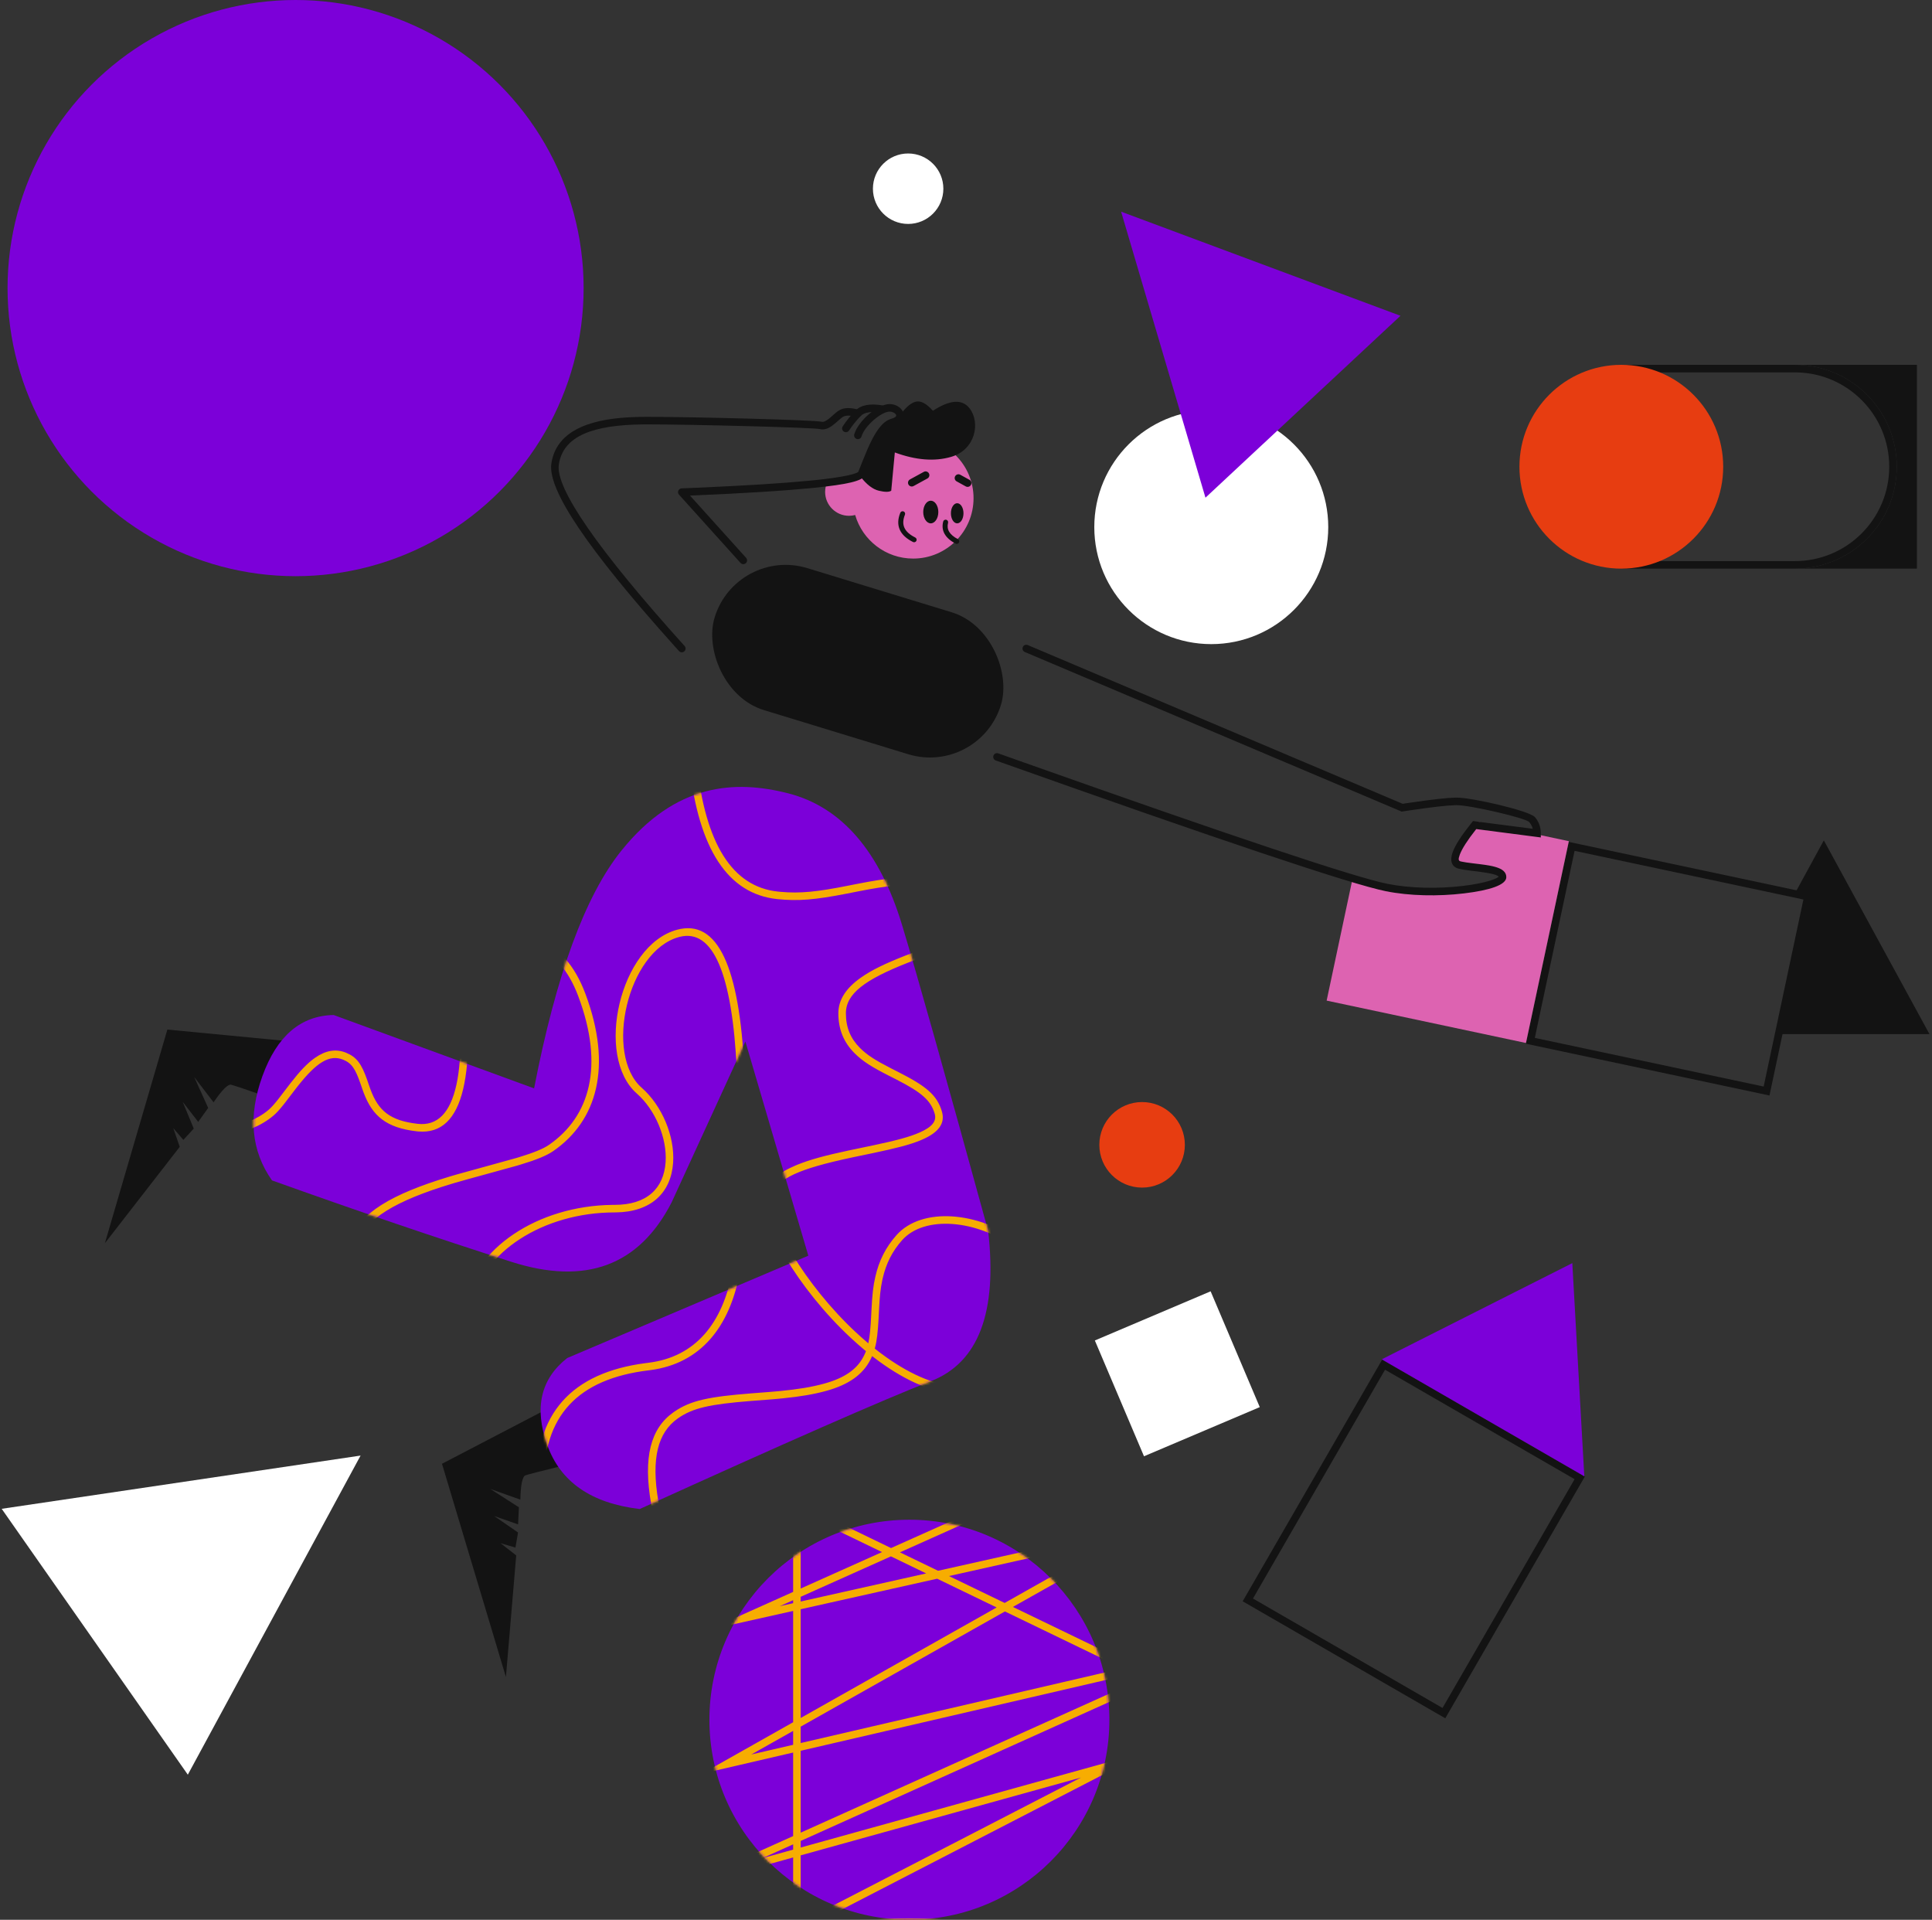 <?xml version="1.0" encoding="UTF-8"?>
<svg width="768px" height="763px" viewBox="0 0 768 763" version="1.1" xmlns="http://www.w3.org/2000/svg" xmlns:xlink="http://www.w3.org/1999/xlink">
    <rect x="0" y="0" width="768" height="763" fill="#333333" stroke="none"/>
    <title>illustration-5</title>
    <defs>
        <circle id="path-1" cx="79.5" cy="79.5" r="79.5"></circle>
        <path d="M111.897,120.514 C120.628,75.438 132.193,43.947 146.592,26.038 C168.189,-0.825 191.757,-2.175 212.963,3.268 C234.168,8.711 249.32,26.374 258.157,55.529 C264.049,74.966 275.461,115.502 292.395,177.136 C296.109,209.597 288.52,229.512 269.627,236.88 C250.733,244.248 212.152,261.187 153.882,287.697 C134.596,285.415 122.335,276.912 117.099,262.188 C111.863,247.463 114.522,235.96 125.076,227.678 L220.906,187.01 L195.887,101.891 L166.569,165.82 C153.628,191.001 132.395,198.878 102.87,189.451 C73.345,180.023 41.623,169.235 7.704,157.085 C-0.595,145.313 -1.856,131.477 3.921,115.576 C9.699,99.675 19.131,91.6 32.217,91.352 L111.897,120.514 Z" id="path-3"></path>
    </defs>
    <g id="Desktop" stroke="none" stroke-width="1" fill="none" fill-rule="evenodd">
        <g id="Artboard" transform="translate(-697, -4630)">
            <g id="illustration-5" transform="translate(697, 4630)">
                <circle id="Oval" fill="#7C00D9" cx="117.5" cy="114.5" r="114.5"></circle>
                <g id="Path-17" transform="translate(282, 604)">
                    <mask id="mask-2" fill="white">
                        <use xlink:href="#path-1"></use>
                    </mask>
                    <use id="Mask" fill="#7C00D9" xlink:href="#path-1"></use>
                    <path d="M144.238,-21 L145.464,-18.262 L75.738,12.964 L90.892,20.285 L182.491,-0.208 L120.653,34.661 L168.925,57.98 L199.611,50.862 L200.566,53.691 L179.593,63.134 L232.263,88.578 L230.958,91.279 L176.023,64.741 L36.284,127.665 L36.284,130.281 L174.92,91.796 L45.643,158.525 L126.095,158.526 L33.285,196.534 L33.284,134.227 L2.997,142.636 L1.98,139.823 L33.284,125.726 L33.284,92.529 L-3,100.948 L33.284,80.486 L33.284,36.248 L-0.436,43.793 L33.284,28.69 L33.285,-7.543 L72.207,11.258 L144.238,-21 Z M110.854,161.525 L36.284,161.525 L36.284,192.063 L110.854,161.525 Z M147.72,102.459 L36.284,133.394 L36.284,159.98 L147.72,102.459 Z M33.284,129.015 L21.135,134.486 L33.284,131.113 L33.284,129.015 Z M168.573,61.142 L36.284,91.833 L36.284,124.375 L172.499,63.039 L168.573,61.142 Z M33.284,83.929 L16.653,93.308 L33.284,89.449 L33.284,83.929 Z M117.471,36.456 L36.284,82.238 L36.284,88.753 L164.265,59.061 L117.471,36.456 Z M90.528,23.44 L36.284,35.577 L36.284,78.794 L114.182,34.867 L90.528,23.44 Z M185.359,57.248 L173.232,60.061 L176.069,61.431 L185.359,57.248 Z M33.284,31.977 L27.947,34.368 L33.284,33.174 L33.284,31.977 Z M163.331,7.152 L95.241,22.386 L117.364,33.073 L163.331,7.152 Z M72.159,14.567 L36.284,30.634 L36.284,32.502 L86.178,21.339 L72.159,14.567 Z M36.284,-2.763 L36.284,27.347 L68.628,12.861 L36.284,-2.763 Z" fill="#F7AD01" fill-rule="nonzero" mask="url(#mask-2)"></path>
                </g>
                <circle id="Oval" fill="#FFFFFF" cx="481.5" cy="209.5" r="46.5"></circle>
                <circle id="Oval-Copy-3" fill="#FFFFFF" cx="361" cy="75" r="14"></circle>
                <polygon id="Triangle" fill="#7C00D9" transform="translate(481.805, 122.889) rotate(-43) translate(-481.805, -122.889) " points="481.805 69.889 534.805 175.889 428.805 175.889"></polygon>
                <polygon id="Triangle-Copy" fill="#FFFFFF" transform="translate(90.5, 615.5) rotate(55) translate(-90.5, -615.5) " points="90.5 551 155 680 26 680"></polygon>
                <circle id="Oval-Copy-4" fill="#E73D11" cx="454" cy="455" r="17"></circle>
                <rect id="Rectangle" fill="#FFFFFF" transform="translate(468, 546) rotate(-23) translate(-468, -546) " x="443" y="521" width="50" height="50"></rect>
                <g id="Group-2" transform="translate(10.856, 145)">
                    <path d="M751.144,0 L751.144,81 L702.644,81 C725.012,81 743.144,62.868 743.144,40.5 C743.144,18.132 725.012,-4.10884904e-15 702.644,0 L702.644,0 L751.144,0 Z" id="Combined-Shape" fill="#131313"></path>
                    <g id="Group" transform="translate(612.913, 231.727) rotate(12) translate(-612.913, -231.727) translate(522.413, 190.227)">
                        <path d="M180.583,0.332 L180.583,82.332 L81.583,82.332 L81.583,0.332 L180.583,0.332 Z M177.583,3.331 L84.583,3.331 L84.583,79.331 L177.583,79.331 L177.583,3.331 Z" id="Rectangle-Copy-3" fill="#131313" fill-rule="nonzero"></path>
                        <path d="M81.556,0.043 L81.556,82.043 L0.556,82.043 L0.556,32.607 L8.255,33.578 L30.503,31.797 L50.728,26.268 L58.951,20.413 L57.401,18.034 L42.706,18.428 L39.823,17.324 L38.944,13.186 L44.922,0.043 L81.556,0.043 Z" id="Combined-Shape" fill="#DD63B1"></path>
                    </g>
                    <polygon id="Triangle" fill="#131313" points="714.144 189 756.144 266 696.778 266 707.977 212.395 702.502 210.344"></polygon>
                    <path d="M702.644,0 C725.012,0 743.144,18.132 743.144,40.5 C743.144,62.868 725.012,81 702.644,81 L636.644,81 C614.277,81 596.144,62.868 596.144,40.5 C596.144,18.132 614.277,0 636.644,0 L702.644,0 Z M702.644,3 L636.644,3 C615.934,3 599.144,19.789 599.144,40.5 C599.144,61.004 615.599,77.664 636.024,77.995 L636.644,78 L702.644,78 C723.355,78 740.144,61.211 740.144,40.5 C740.144,19.996 723.689,3.336 703.264,3.005 L702.644,3 Z" id="Rectangle" fill="#131313" fill-rule="nonzero"></path>
                    <circle id="Oval" fill="#E73D11" cx="633.644" cy="40.5" r="40.5"></circle>
                    <rect id="Rectangle" fill="#131313" transform="translate(330.128, 117.78) rotate(17) translate(-330.128, -117.78) " x="270.628" y="88.28" width="119" height="59" rx="29.5"></rect>
                    <path d="M352.144,29 C365.399,29 376.144,39.745 376.144,53 C376.144,66.255 365.399,77 352.144,77 C341.208,77 331.981,69.686 329.087,59.682 C328.308,59.89 327.489,60 326.644,60 C321.398,60 317.144,55.747 317.144,50.5 C317.144,49.027 317.48,47.632 318.078,46.387 L318.078,46.387 L329.446,45.184 C329.833,44.058 330.302,42.97 330.846,41.927 C334.847,34.245 342.883,29 352.144,29 Z" id="Combined-Shape" fill="#DD63B1"></path>
                    <path d="M330.284,42.603 L330.598,41.84 C331.38,39.911 333.205,35.298 334.082,33.292 L334.162,33.112 C337.032,26.645 339.764,22.682 343.068,21.571 L343.294,21.5 C345.142,20.956 345.554,20.402 345.37,19.932 C345.105,19.255 343.974,18.591 342.756,18.591 C339.546,18.591 332.856,24.222 331.606,28.457 C331.372,29.252 330.538,29.706 329.743,29.472 C328.949,29.237 328.495,28.403 328.729,27.609 C330.336,22.159 338.14,15.591 342.756,15.591 C345.137,15.591 347.415,16.929 348.163,18.837 C349.1,21.226 347.486,23.393 344.141,24.378 C342.03,25 339.698,28.227 337.261,33.537 L336.904,34.329 C335.924,36.536 333.326,43.163 332.988,43.906 C331.938,46.213 325.793,47.543 312.884,48.863 L310.615,49.087 C299.73,50.125 284.685,51.054 265.476,51.876 L263.423,51.962 L285.737,76.712 C286.257,77.289 286.246,78.159 285.736,78.722 L285.627,78.831 C285.05,79.351 284.181,79.34 283.617,78.83 L283.509,78.721 L259.056,51.599 C258.205,50.655 258.84,49.147 260.11,49.096 L266.365,48.835 C285.377,48.011 300.224,47.081 310.899,46.046 L312.579,45.879 C318.483,45.275 322.985,44.637 326.069,43.97 C327.564,43.646 328.709,43.319 329.487,42.999 C329.77,42.883 329.993,42.772 330.152,42.673 L330.28,42.59 C330.287,42.587 330.288,42.591 330.284,42.603 Z" id="Path-2" fill="#131313" fill-rule="nonzero"></path>
                    <path d="M329.074,18.287 C331.327,15.924 335.042,15.273 340.11,16.147 C340.927,16.288 341.474,17.064 341.334,17.88 C341.193,18.697 340.417,19.244 339.6,19.103 C335.417,18.382 332.669,18.863 331.246,20.357 C329.47,22.221 327.94,24.133 326.657,26.094 C326.203,26.787 325.274,26.981 324.581,26.527 C323.887,26.074 323.693,25.144 324.147,24.451 C325.532,22.334 327.175,20.28 329.074,18.287 Z" id="Path-3" fill="#131313" fill-rule="nonzero"></path>
                    <path d="M322.835,18.018 C324.751,16.928 327.337,16.928 330.584,17.883 C331.378,18.117 331.833,18.951 331.599,19.745 C331.365,20.54 330.531,20.995 329.737,20.761 C327.307,20.046 325.552,20.015 324.463,20.549 L324.169,20.711 C323.861,20.892 323.674,21.035 322.792,21.807 L321.789,22.689 C319.649,24.572 318.282,25.458 316.593,25.637 C316.157,25.683 315.725,25.667 315.3,25.586 L315.046,25.53 C312.62,24.912 264.147,23.668 246.298,23.668 L245.049,23.673 C224.833,23.845 212.988,28.252 211.283,39.661 C209.891,48.975 226.628,73.336 261.284,111.748 C261.839,112.363 261.79,113.312 261.175,113.867 C260.56,114.422 259.612,114.373 259.057,113.758 L256.949,111.415 C222.896,73.441 206.751,49.687 208.316,39.217 C209.445,31.664 214.456,26.636 222.57,23.765 C228.669,21.607 236.181,20.719 245.473,20.67 L247.436,20.669 C266.395,20.717 312.09,21.898 315.688,22.601 L315.786,22.622 C315.941,22.661 316.102,22.672 316.278,22.653 C317.082,22.568 318.042,21.967 319.572,20.642 L321.015,19.371 C321.109,19.29 321.198,19.215 321.285,19.141 C321.871,18.649 322.358,18.29 322.835,18.018 Z" id="Path-4" fill="#131313" fill-rule="nonzero"></path>
                    <path d="M395.722,112.168 C396.026,111.45 396.824,111.092 397.553,111.322 L397.689,111.372 L546.723,174.463 L549.899,173.989 C558.555,172.721 564.499,172.061 567.783,172.007 L568.201,172.004 C574.452,172.004 597.084,177.245 599.272,179.731 C600.747,181.407 601.535,183.432 601.627,185.748 L601.636,186.116 L601.649,187.837 L575.972,184.508 L575.8,184.726 C572.518,188.895 570.42,192.156 569.518,194.454 L569.429,194.688 C568.73,196.591 568.906,197.151 569.819,197.361 L570.328,197.473 C571.363,197.688 572.547,197.861 574.542,198.107 L577.576,198.476 C580.462,198.839 582.121,199.127 583.653,199.577 C586.333,200.363 587.926,201.573 587.926,203.619 C587.926,206.725 581.262,208.855 571.136,210.068 C560.842,211.301 549.431,211.098 539.964,209.187 C526.32,206.433 474.74,189.144 384.966,157.244 C384.185,156.967 383.777,156.109 384.054,155.329 C384.332,154.548 385.189,154.14 385.97,154.418 L396.533,158.166 C479.581,187.596 527.665,203.644 540.557,206.246 C549.687,208.089 560.784,208.287 570.779,207.089 C575.113,206.57 578.918,205.813 581.612,204.952 C582.883,204.546 583.86,204.13 584.48,203.743 C584.606,203.664 584.71,203.591 584.794,203.525 L584.882,203.45 L584.869,203.425 C584.47,202.746 581.952,202.056 576.788,201.402 L573.808,201.039 C571.606,200.764 570.382,200.57 569.145,200.284 C566.162,199.597 565.364,197.055 566.613,193.654 C567.624,190.901 570.011,187.185 573.786,182.436 L574.156,181.973 L574.683,181.316 L598.425,184.393 L598.4,184.285 C598.171,183.419 597.776,182.642 597.213,181.943 L597.019,181.713 C595.589,180.088 573.637,175.004 568.201,175.004 L567.602,175.012 C564.218,175.093 557.843,175.831 548.536,177.224 L546.336,177.556 L396.519,114.134 C395.756,113.811 395.4,112.931 395.722,112.168 Z" id="Path-5" fill="#131313" fill-rule="nonzero"></path>
                    <path d="M356.363,42.537 C357.09,42.14 358.001,42.407 358.399,43.133 C358.773,43.818 358.558,44.665 357.926,45.094 L357.803,45.169 L352.313,48.171 C351.586,48.569 350.675,48.302 350.277,47.575 C349.903,46.891 350.118,46.043 350.75,45.615 L350.874,45.539 L356.363,42.537 Z" id="Path-6" fill="#131313" fill-rule="nonzero"></path>
                    <path d="M373.056,43.686 C373.781,43.286 374.693,43.55 375.093,44.276 C375.47,44.958 375.258,45.807 374.627,46.238 L374.504,46.314 L370.869,48.318 C370.143,48.719 369.231,48.455 368.831,47.729 C368.454,47.047 368.666,46.198 369.297,45.767 L369.42,45.691 L373.056,43.686 Z" id="Path-6-Copy" fill="#131313" fill-rule="nonzero" transform="translate(371.962, 46.002) scale(-1, 1) translate(-371.962, -46.002) "></path>
                    <path d="M347.021,58.809 C347.228,58.297 347.811,58.05 348.323,58.257 C348.835,58.465 349.082,59.048 348.875,59.559 C347.271,63.522 348.557,66.426 352.966,68.622 C353.461,68.868 353.662,69.468 353.416,69.962 C353.17,70.457 352.57,70.658 352.075,70.412 C346.77,67.771 345.007,63.787 347.021,58.809 Z" id="Path-7" fill="#131313" fill-rule="nonzero"></path>
                    <path d="M364.078,62.292 C364.215,61.757 364.76,61.435 365.295,61.572 C365.83,61.71 366.152,62.255 366.015,62.79 C365.343,65.408 366.562,67.511 369.93,69.278 C370.419,69.535 370.607,70.139 370.351,70.628 C370.094,71.118 369.49,71.306 369.001,71.049 C364.877,68.886 363.15,65.906 364.078,62.292 Z" id="Path-8" fill="#131313" fill-rule="nonzero"></path>
                    <ellipse id="Oval" fill="#131313" cx="369.644" cy="59" rx="2.5" ry="4"></ellipse>
                    <ellipse id="Oval-Copy" fill="#131313" cx="359.144" cy="58.5" rx="3" ry="4.5"></ellipse>
                    <path d="M331.186,44.416 C333.64,47.585 336.075,49.458 338.491,50.034 C340.908,50.61 342.552,50.61 343.425,50.034 L344.852,34.824 C353.17,37.889 360.6,38.482 367.144,36.603 C376.96,33.786 378.96,22.908 374.552,17.275 C371.614,13.52 366.759,13.848 359.987,18.26 C357.53,15.488 355.347,14.267 353.44,14.599 C351.533,14.931 349.457,16.605 347.212,19.621 L343.425,23.703 L337.957,28.594 L331.186,44.416 Z" id="Path-9" fill="#131313"></path>
                    <path d="M182.371,411.55 L155.536,449.204 L216.654,513.177 L198.356,468.253 L190.619,466.755 L196.682,465.625 L194.869,459.801 L183.454,458.289 L193.432,456.931 L190.619,450.728 L177.163,449.393 L189.76,447.758 C187.145,442.309 186.295,439.121 187.21,438.196 C188.125,437.27 191.498,434.293 197.329,429.265 L182.371,411.55 Z" id="Path-13-Copy" fill="#131313" transform="translate(186.095, 462.363) rotate(27) translate(-186.095, -462.363) "></path>
                    <path d="M55.835,246.423 L29,284.077 L90.119,348.05 L71.821,303.126 L64.084,301.627 L70.147,300.497 L68.333,294.674 L56.919,293.162 L66.897,291.804 L64.084,285.601 L50.628,284.266 L63.224,282.63 C60.609,277.181 59.759,273.994 60.674,273.069 C61.589,272.143 64.962,269.166 70.793,264.138 L55.835,246.423 Z" id="Path-13-Copy-2" fill="#131313" transform="translate(59.559, 297.236) rotate(60) translate(-59.559, -297.236) "></path>
                    <g id="Path-10" transform="translate(89.557, 167.052)">
                        <mask id="mask-4" fill="white">
                            <use xlink:href="#path-3"></use>
                        </mask>
                        <use id="Mask" fill="#7C00D9" xlink:href="#path-3"></use>
                        <path d="M176.538,-9 C179.939,23.466 190.747,40.387 208.824,42.298 L209.753,42.39 C217.759,43.132 224.532,42.365 236.766,39.942 L240.037,39.295 C253.399,36.687 258.878,36.21 266.348,37.605 C272.314,38.72 277.884,41.235 283.323,45.441 C288.661,49.569 290.063,53.559 287.413,57.249 C285.467,59.96 281.558,62.245 274.846,65.019 L273.492,65.567 C270.013,66.945 261.667,70.109 261.318,70.245 L260.213,70.678 C243.465,77.299 235.845,82.857 235.845,90.676 C235.845,96.398 237.754,100.782 241.476,104.481 C244.345,107.333 247.682,109.426 253.945,112.625 L256.438,113.889 C267.575,119.531 272.089,123.067 274.028,129.767 C275.404,134.518 272.535,138.083 266.32,140.807 L265.551,141.135 C261.311,142.892 256.067,144.246 246.658,146.227 L239.115,147.798 L237.857,148.066 C217.536,152.421 208.345,156.285 206.538,162.932 C204.006,172.245 219.743,198.797 239.786,217.433 C241.249,218.794 242.711,220.095 244.17,221.337 L244.75,221.827 L244.79,221.643 C245.361,218.978 245.655,215.65 245.904,210.705 L246.01,208.587 C246.339,202.277 246.667,199.189 247.565,195.288 C248.997,189.067 251.627,183.697 255.968,178.825 C266.053,167.505 288.584,169.467 304.82,181.414 C322.826,194.664 325.583,214.245 307.141,232.149 C290.949,247.869 269.19,244.523 246.885,227.393 L246.262,226.91 L246.198,227.057 C246.047,227.399 245.886,227.74 245.716,228.083 L245.586,228.34 C242.6,234.207 237.067,238.256 227.985,240.753 C223.012,242.119 217.636,243.008 210.957,243.685 L208.489,243.922 C207.807,243.984 207.122,244.043 206.348,244.107 L197.947,244.759 C181.799,246.056 174.922,247.511 168.984,251.723 C161.144,257.285 158.372,267.412 161.284,284.566 L161.384,285.147 C164.609,303.514 162.048,312.762 152.9,311.381 C144.997,310.188 132.282,300.002 114.369,280.74 L112.884,279.136 L112.869,278.573 C112.072,249.952 126.69,233.524 156.291,229.695 L157.193,229.583 C176.065,227.328 186.942,213.785 190.73,192.979 C193.479,177.879 191.678,159.134 188.329,153.89 L188.218,153.723 C183.977,147.524 185.392,134.865 192.179,115.468 L192.536,114.458 L192.495,113.546 C190.673,74.499 182.916,57.124 169.903,60.26 L169.503,60.362 C149.034,65.907 139.675,107.108 154.692,120.289 C162.757,127.368 167.874,139.55 167.165,150.037 C166.356,161.979 158.422,169.652 144.357,169.809 L143.916,169.811 C115.441,169.811 90.932,185.844 87.267,206.318 L87.163,206.94 C85.388,218.195 71.767,219.831 57.406,213.036 C42.706,206.08 33.876,193.577 38.229,181.546 C42.416,169.971 55.463,162.472 78.187,155.601 L79.827,155.112 L81.585,154.606 C88.009,152.787 101.897,149.055 104.847,148.177 L105.952,147.845 C111.719,146.084 115.51,144.55 117.803,142.966 C134.101,131.703 139.878,111.592 129.436,83.833 C121.779,63.476 106.682,57.51 83.455,65.824 L83.135,65.94 L83.177,66.253 C89.472,115.077 84.026,139.207 65.864,137.64 L65.304,137.584 C53.158,136.205 47.698,131.504 44.222,122.429 L44.082,122.058 C43.931,121.653 43.78,121.235 43.615,120.764 L42.935,118.787 C40.882,112.808 39.421,110.509 36.01,109.116 C30.523,106.877 25.337,110.329 18.118,119.42 L17.278,120.491 C16.277,121.79 13.451,125.514 12.689,126.483 L12.112,127.207 C10.615,129.069 9.424,130.372 8.298,131.328 C3.556,135.352 -3.142,138.163 -11.784,139.794 L-12.47,139.921 L-13,136.968 C-4.508,135.444 1.94,132.79 6.357,129.04 C7.313,128.229 8.398,127.04 9.793,125.304 L10.331,124.628 C11.131,123.61 14.34,119.38 15.109,118.393 C18.817,113.633 21.724,110.523 24.835,108.349 C28.937,105.481 33.032,104.661 37.143,106.339 C41.428,108.087 43.302,110.832 45.491,117.006 L46.323,119.417 C46.533,120.022 46.713,120.529 46.893,121.011 C49.99,129.328 54.531,133.342 65.642,134.604 C81.133,136.362 86.319,114.036 80.195,66.59 L79.85,63.965 L80.963,63.545 C106.474,53.91 123.812,60.36 132.244,82.776 C143.161,111.798 136.964,133.372 119.509,145.434 C116.815,147.295 112.639,148.964 106.286,150.878 L104.903,151.285 C100.296,152.601 85.445,156.59 80.68,157.988 L79.08,158.466 C57.238,165.07 44.796,172.212 41.05,182.566 C37.345,192.806 45.214,203.948 58.689,210.324 C71.392,216.334 82.623,215.061 84.156,206.728 L84.199,206.473 C87.696,184.293 113.286,167.157 143.014,166.816 L143.916,166.811 C156.665,166.811 163.46,160.339 164.171,149.834 C164.818,140.287 160.081,129.011 152.713,122.544 C135.903,107.789 145.932,63.639 168.719,57.466 C184.867,53.092 193.557,72.124 195.49,113.363 L195.559,114.912 L195.021,116.432 C188.612,134.745 187.223,146.643 190.579,151.855 L190.694,152.029 C194.643,157.801 196.588,177.547 193.681,193.516 C189.721,215.271 178.16,229.833 158.158,232.485 L157.549,232.562 C129.14,235.957 115.383,250.86 115.849,277.674 L115.855,277.93 L117.573,279.776 C134.291,297.623 146.263,307.183 153.133,308.38 L153.348,308.415 C159.259,309.307 161.26,302.526 158.598,286.649 L158.429,285.666 C155.174,267.128 158.23,255.674 167.249,249.276 L167.728,248.942 C174.223,244.508 181.545,243.044 198.284,241.722 L204.711,241.229 C206.404,241.095 207.604,240.993 208.893,240.872 L209.825,240.783 C216.742,240.111 222.202,239.231 227.19,237.86 C235.506,235.574 240.338,232.037 242.913,226.98 C243.223,226.371 243.498,225.766 243.744,225.146 L243.819,224.954 L243.079,224.341 C241.555,223.067 240.03,221.731 238.505,220.334 L237.743,219.63 C216.937,200.285 200.715,172.914 203.643,162.145 C204.908,157.491 209.115,153.964 215.986,151.089 L216.438,150.902 C221.621,148.789 227.62,147.184 237.145,145.15 L246.582,143.177 C256.006,141.182 261.063,139.836 265.115,138.06 C270.123,135.864 271.997,133.536 271.147,130.601 C269.578,125.183 265.738,122.04 256.069,117.069 L253.101,115.562 C246.236,112.077 242.598,109.826 239.361,106.609 C235.085,102.358 232.845,97.216 232.845,90.676 C232.845,85.232 235.962,80.626 241.738,76.539 C246.067,73.476 251.491,70.875 259.552,67.714 L270.161,63.648 C271.468,63.142 272.579,62.706 273.227,62.441 L274.156,62.057 C280.066,59.583 283.507,57.546 284.976,55.5 C286.505,53.37 285.697,51.07 281.488,47.814 C276.423,43.898 271.293,41.581 265.797,40.554 L265.157,40.439 C258.484,39.28 253.166,39.788 240.558,42.25 L235.92,43.165 C223.835,45.511 216.985,46.177 208.508,45.281 C188.888,43.207 177.318,25.38 173.662,-7.681 L173.554,-8.687 L176.538,-9 Z M303.042,183.831 C287.909,172.695 267.064,170.879 258.208,180.821 C254.218,185.299 251.812,190.212 250.489,195.961 L250.292,196.846 C249.588,200.151 249.299,203.117 249.004,208.772 L248.839,212.018 C248.553,217.255 248.184,220.705 247.417,223.592 L247.324,223.93 L247.81,224.315 C269.118,241.038 289.519,244.548 304.541,230.483 L305.051,229.996 C322.084,213.46 319.63,196.037 303.042,183.831 Z" fill="#F7AD01" fill-rule="nonzero" mask="url(#mask-4)"></path>
                    </g>
                    <path d="M597.646,411.103 L597.646,522.103 L504.646,522.103 L504.646,411.103 L597.646,411.103 Z M594.645,414.102 L507.645,414.102 L507.645,519.102 L594.645,519.102 L594.645,414.102 Z" id="Rectangle" fill="#131313" fill-rule="nonzero" transform="translate(551.146, 466.603) rotate(30) translate(-551.146, -466.603) "></path>
                    <polygon id="Triangle" fill="#7C00D9" transform="translate(596.412, 387.758) rotate(30) translate(-596.412, -387.758) " points="596.412 352.258 642.912 423.258 549.912 423.258"></polygon>
                </g>
            </g>
        </g>
    </g>
</svg>